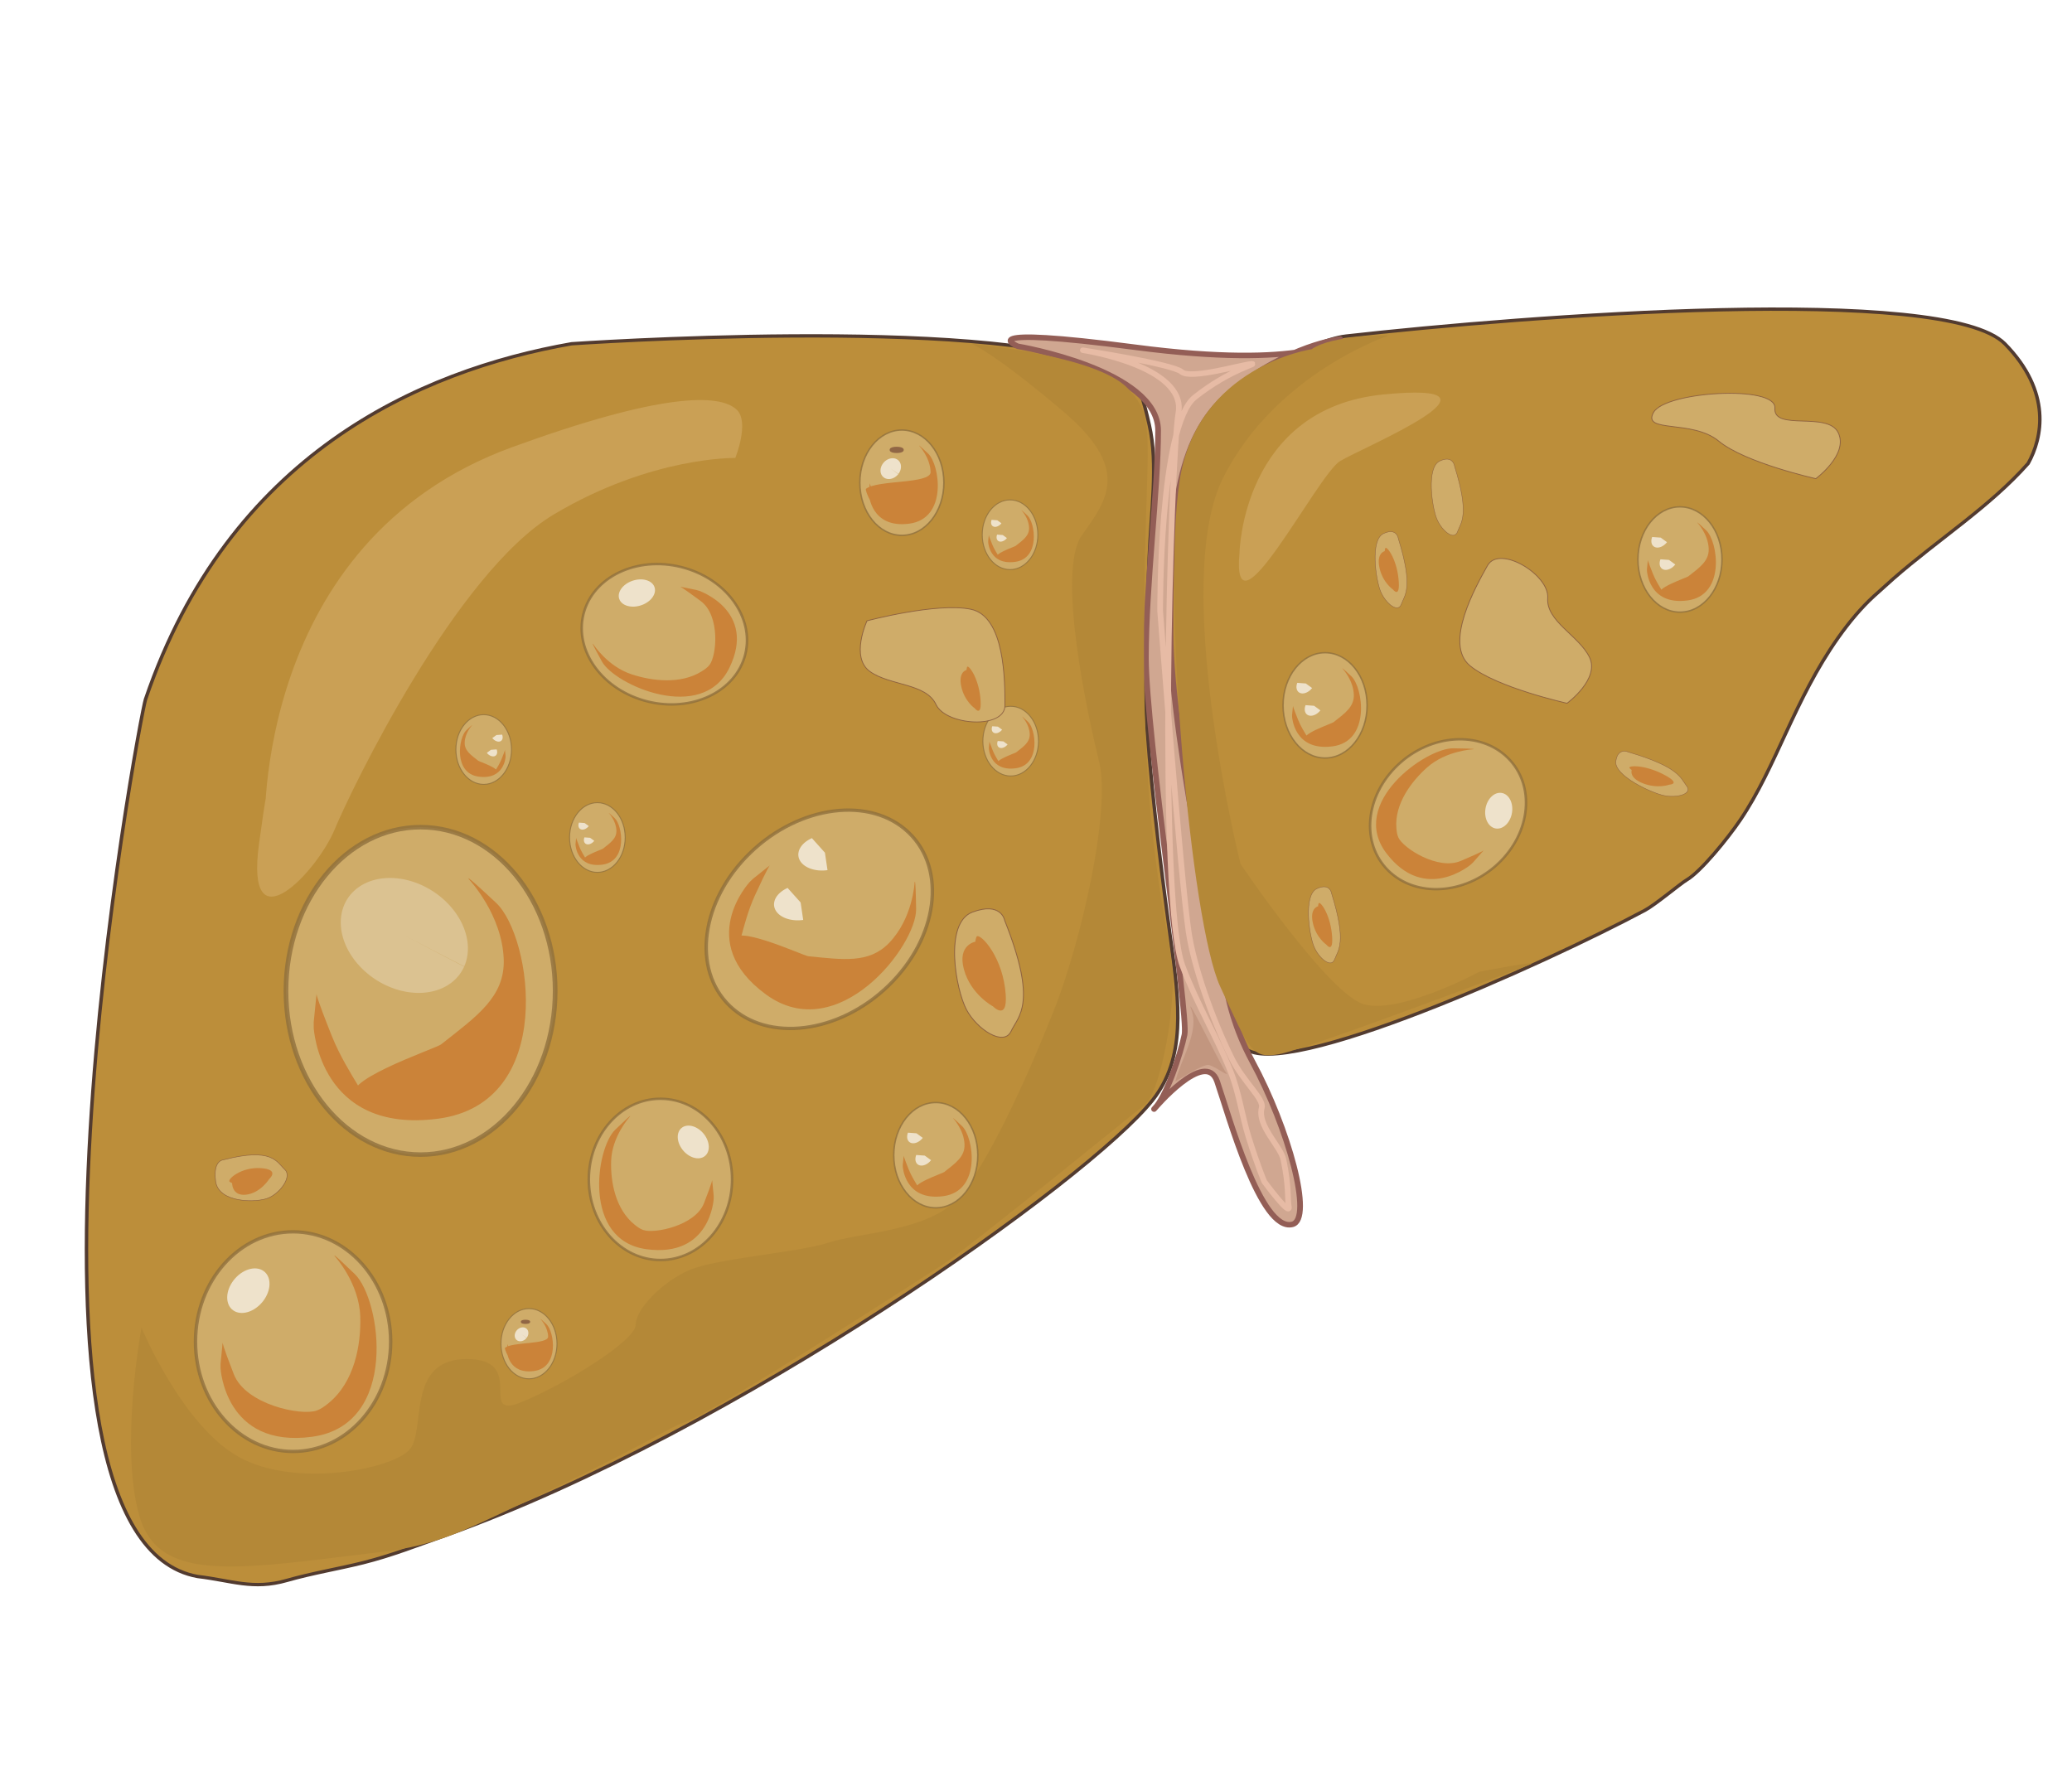 <?xml version="1.0" encoding="UTF-8" standalone="no"?>
<!-- Created with Inkscape (http://www.inkscape.org/) -->

<svg
   width="210mm"
   height="180mm"
   viewBox="0 0 210 180"
   version="1.1"
   id="svg1"
   inkscape:version="1.3.2 (091e20e, 2023-11-25, custom)"
   sodipodi:docname="fibrotic_liver.svg"
   xmlns:inkscape="http://www.inkscape.org/namespaces/inkscape"
   xmlns:sodipodi="http://sodipodi.sourceforge.net/DTD/sodipodi-0.dtd"
   xmlns:xlink="http://www.w3.org/1999/xlink"
   xmlns="http://www.w3.org/2000/svg"
   xmlns:svg="http://www.w3.org/2000/svg">
  <sodipodi:namedview
     id="namedview1"
     pagecolor="#ffffff"
     bordercolor="#000000"
     borderopacity="0.25"
     inkscape:showpageshadow="2"
     inkscape:pageopacity="0.0"
     inkscape:pagecheckerboard="0"
     inkscape:deskcolor="#d1d1d1"
     inkscape:document-units="mm"
     inkscape:zoom="0.79375"
     inkscape:cx="396.85039"
     inkscape:cy="460.47244"
     inkscape:window-width="1920"
     inkscape:window-height="1129"
     inkscape:window-x="-8"
     inkscape:window-y="-8"
     inkscape:window-maximized="1"
     inkscape:current-layer="layer1" />
  <defs
     id="defs1">
    <linearGradient
       id="swatch4-1">
      <stop
         style="stop-color:#a56b60;stop-opacity:1;"
         offset="0"
         id="stop4" />
      <stop
         style="stop-color:#945e54;stop-opacity:1;"
         offset="1"
         id="stop6" />
    </linearGradient>
    <radialGradient
       inkscape:collect="always"
       xlink:href="#linearGradient26"
       id="radialGradient28-6"
       cx="128.251"
       cy="96.991"
       fx="128.251"
       fy="96.991"
       r="2.878"
       gradientTransform="matrix(1,0,0,1.164,13.671,-53.361)"
       gradientUnits="userSpaceOnUse" />
    <linearGradient
       id="linearGradient26"
       inkscape:collect="always">
      <stop
         style="stop-color:#cb8339;stop-opacity:1;"
         offset="0"
         id="stop27" />
      <stop
         style="stop-color:#8d6e3c;stop-opacity:1;"
         offset="1"
         id="stop28" />
    </linearGradient>
    <radialGradient
       inkscape:collect="always"
       xlink:href="#linearGradient26"
       id="radialGradient28-1-6"
       cx="128.251"
       cy="96.991"
       fx="128.251"
       fy="96.991"
       r="2.878"
       gradientTransform="matrix(1.379,0,0,1.558,-41.166,-114.902)"
       gradientUnits="userSpaceOnUse" />
    <radialGradient
       inkscape:collect="always"
       xlink:href="#linearGradient26"
       id="radialGradient28-1-0-88"
       cx="128.251"
       cy="96.991"
       fx="128.251"
       fy="96.991"
       r="2.878"
       gradientTransform="matrix(0.43,0,0,0.501,95.426,-7.441)"
       gradientUnits="userSpaceOnUse" />
    <radialGradient
       inkscape:collect="always"
       xlink:href="#linearGradient26"
       id="radialGradient28-1-0-9-3"
       cx="128.251"
       cy="96.991"
       fx="128.251"
       fy="96.991"
       r="2.878"
       gradientTransform="matrix(0.43,0,0,0.501,95.426,-7.441)"
       gradientUnits="userSpaceOnUse" />
    <radialGradient
       inkscape:collect="always"
       xlink:href="#linearGradient26"
       id="radialGradient28-1-0-9-1-1"
       cx="128.251"
       cy="96.991"
       fx="128.251"
       fy="96.991"
       r="2.878"
       gradientTransform="matrix(0.43,0,0,0.501,95.426,-7.441)"
       gradientUnits="userSpaceOnUse" />
    <radialGradient
       inkscape:collect="always"
       xlink:href="#linearGradient26"
       id="radialGradient28-1-0-9-2-1"
       cx="128.251"
       cy="96.991"
       fx="128.251"
       fy="96.991"
       r="2.878"
       gradientTransform="matrix(0.43,0,0,0.501,95.426,-7.441)"
       gradientUnits="userSpaceOnUse" />
    <radialGradient
       inkscape:collect="always"
       xlink:href="#linearGradient26"
       id="radialGradient28-1-0-9-26-0"
       cx="128.251"
       cy="96.991"
       fx="128.251"
       fy="96.991"
       r="2.878"
       gradientTransform="matrix(0.43,0,0,0.501,95.426,-7.441)"
       gradientUnits="userSpaceOnUse" />
    <radialGradient
       inkscape:collect="always"
       xlink:href="#linearGradient26"
       id="radialGradient28-1-0-1-0"
       cx="128.251"
       cy="96.991"
       fx="128.251"
       fy="96.991"
       r="2.878"
       gradientTransform="matrix(0.43,0,0,0.501,94.444,-27.649)"
       gradientUnits="userSpaceOnUse" />
    <radialGradient
       inkscape:collect="always"
       xlink:href="#linearGradient26"
       id="radialGradient28-1-0-8-9"
       cx="128.251"
       cy="96.991"
       fx="128.251"
       fy="96.991"
       r="2.878"
       gradientTransform="matrix(0.43,0,0,0.501,106.71,-20.958)"
       gradientUnits="userSpaceOnUse" />
    <radialGradient
       inkscape:collect="always"
       xlink:href="#linearGradient26"
       id="radialGradient28-1-0-0-2"
       cx="128.251"
       cy="96.991"
       fx="128.251"
       fy="96.991"
       r="2.878"
       gradientTransform="matrix(0.43,0,0,0.501,116.995,-25.341)"
       gradientUnits="userSpaceOnUse" />
    <radialGradient
       inkscape:collect="always"
       xlink:href="#linearGradient26"
       id="radialGradient28-1-4-3"
       cx="128.251"
       cy="96.991"
       fx="128.251"
       fy="96.991"
       r="2.878"
       gradientTransform="matrix(1,0,0,1.164,0.11,-192.687)"
       gradientUnits="userSpaceOnUse" />
    <radialGradient
       inkscape:collect="always"
       xlink:href="#linearGradient26"
       id="radialGradient28-1-0-1-8-2"
       cx="128.251"
       cy="96.991"
       fx="128.251"
       fy="96.991"
       r="2.878"
       gradientTransform="matrix(0.287,0,0,0.334,102.015,14.399)"
       gradientUnits="userSpaceOnUse" />
    <radialGradient
       inkscape:collect="always"
       xlink:href="#linearGradient26"
       id="radialGradient30-2"
       gradientUnits="userSpaceOnUse"
       gradientTransform="matrix(1,0,0,1.164,13.671,-53.361)"
       cx="128.251"
       cy="96.991"
       fx="128.251"
       fy="96.991"
       r="2.878" />
    <radialGradient
       inkscape:collect="always"
       xlink:href="#linearGradient26"
       id="radialGradient30-9-0"
       gradientUnits="userSpaceOnUse"
       gradientTransform="matrix(1,0,0,1.164,13.671,-53.361)"
       cx="128.251"
       cy="96.991"
       fx="128.251"
       fy="96.991"
       r="2.878" />
    <radialGradient
       inkscape:collect="always"
       xlink:href="#linearGradient26"
       id="radialGradient30-3-4"
       gradientUnits="userSpaceOnUse"
       gradientTransform="matrix(1,0,0,1.164,13.671,-53.361)"
       cx="128.251"
       cy="96.991"
       fx="128.251"
       fy="96.991"
       r="2.878" />
  </defs>
  <g
     inkscape:label="Ebene 1"
     inkscape:groupmode="layer"
     id="layer1">
    <g
       id="g35-0"
       inkscape:label="Fibrotic Liver"
       transform="matrix(3.497,0,0,3.373,-459.18,17.128)"
       style="display:inline;stroke-linecap:butt;stroke-linejoin:round">
      <g
         id="g20-4"
         style="display:inline;stroke-linecap:butt;stroke-linejoin:round"
         inkscape:label="Leber gesund">
        <path
           style="fill:#bc8e3a;fill-opacity:1;stroke:#523b30;stroke-width:0.1;stroke-linecap:butt;stroke-linejoin:round;stroke-dasharray:none;stroke-opacity:1"
           d="m 135.528,15.926 c 2.41,-7.33 7.918,-9.868 12.344,-10.674 0,0 11.902,-0.857 15.496,0.686 0.504,0.216 0.844,0.387 0.966,0.706 0.114,0.3 0.207,0.712 0.281,1.045 0.265,1.193 0.048,2.598 -0.002,4.015 -0.056,1.609 -0.147,3.276 -0.089,4.572 0.073,1.619 0.38,4.398 0.715,6.903 0.255,1.911 0.442,3.534 -0.528,4.804 -1.832,2.4 -12.141,9.988 -20.467,13.069 -0.863,0.319 -1.602,0.619 -2.413,0.83 -0.692,0.18 -1.482,0.315 -2.207,0.531 -0.985,0.294 -1.613,3.32e-4 -2.588,-0.117 -6.107,-1.133 -1.692,-25.807 -1.509,-26.37 z"
           id="path1-7-6-6"
           sodipodi:nodetypes="scssssssssssss" />
        <path
           style="fill:#bc8e3a;fill-opacity:1;stroke:#523b30;stroke-width:0.1;stroke-linecap:butt;stroke-linejoin:round;stroke-dasharray:none;stroke-opacity:1"
           d="m 167.06,6.611 c 0,0 2.159,-1.461 3.257,-1.59 5.205,-0.61 17.39,-1.574 19.097,0.233 1.365,1.445 1.087,2.827 0.674,3.594 -1.104,1.296 -2.6,2.278 -3.906,3.462 -0.183,0.167 -0.371,0.342 -0.563,0.524 -0.372,0.353 -0.716,0.78 -1.039,1.253 -1.271,1.865 -1.794,3.876 -2.832,5.47 -0.363,0.557 -1.155,1.566 -1.559,1.808 -0.178,0.107 -0.907,0.745 -1.215,0.915 -2.904,1.606 -10.472,5.146 -11.591,4.139 -1.238,-1.114 -2.599,-7.179 -2.475,-10.644 0.124,-3.466 -0.324,-7.38 2.153,-9.164 z"
           id="path2-1-3-4"
           sodipodi:nodetypes="csssssssssssc" />
        <path
           style="fill:#d0a791;fill-opacity:1;stroke:#935e56;stroke-width:0.165;stroke-linecap:butt;stroke-linejoin:round;stroke-dasharray:none;stroke-opacity:1"
           d="m 160.806,5.328 c 0,0 4.066,0.707 4.066,2.534 0,1.827 -0.354,4.596 -0.354,6.835 0,2.239 1.237,10.724 1.12,11.314 -0.118,0.589 -0.53,1.886 -0.884,2.239 0,0 1.494,-1.834 1.827,-0.834 0.333,1 1.262,4.535 2.182,4.298 0.611,-0.157 -0.111,-2.884 -1.164,-4.901 -0.533,-1.021 -0.686,-1.892 -0.701,-1.953 0,0 -1.667,-7.583 -1.667,-10.917 0,-3.333 0.083,-5.833 1.75,-7.25 1.667,-1.417 3.167,-1.583 3.167,-1.583 0,0 -1,0.917 -5.917,0.25 -4.917,-0.667 -3.425,-0.032 -3.425,-0.032 z"
           id="path3-6-8"
           sodipodi:nodetypes="cssscssscsscsc" />
        <path
           style="fill:none;fill-opacity:1;stroke:#e7bba5;stroke-width:0.165;stroke-linecap:butt;stroke-linejoin:round;stroke-dasharray:none;stroke-opacity:1"
           d="m 162.691,5.446 c 0,0 3.005,0.471 2.77,1.886 -0.236,1.414 -0.589,14.672 0.118,16.617 0.418,1.15 1.007,2.167 1.384,3.147 0.261,0.677 0.336,1.345 0.531,1.994 0.265,0.884 0.457,1.341 0.457,1.341 0,0 0.766,1.075 0.707,0.751 -0.04,-0.22 0.013,-0.582 -0.154,-1.416 -0.079,-0.396 -0.772,-1.023 -0.627,-1.56 0.069,-0.255 -0.539,-0.787 -0.868,-1.473 -0.572,-1.194 -1.104,-2.768 -1.253,-3.815 -0.236,-1.65 -0.825,-9.634 -0.825,-9.634 0,0 -0.029,-5.568 1.002,-6.423 1.031,-0.854 1.915,-1.031 1.62,-1.002 -0.295,0.029 -1.738,0.471 -2.003,0.236 -0.265,-0.236 -2.858,-0.648 -2.858,-0.648 z"
           id="path6-6-7"
           sodipodi:nodetypes="csssscssssscsssc" />
        <path
           style="fill:#c2967f;fill-opacity:1;stroke:none;stroke-width:0.165;stroke-linecap:butt;stroke-linejoin:round;stroke-dasharray:none;stroke-opacity:1"
           d="m 165.373,27.417 c 0.147,-0.638 0.697,-1.492 0.468,-2.137 -0.229,-0.646 0.85,1.677 0.996,1.865 0.146,0.188 -0.341,-0.201 -0.508,-0.222 -0.167,-0.021 -0.956,0.495 -0.956,0.495 z"
           id="path7-8-5"
           sodipodi:nodetypes="csssc" />
        <path
           style="fill:#b48837;fill-opacity:1;stroke:none;stroke-width:0.165;stroke-linecap:butt;stroke-linejoin:round;stroke-dasharray:none;stroke-opacity:1"
           d="m 169.321,5.416 c 0,0 -3.329,0.501 -3.83,3.977 -0.501,3.477 0.324,13.258 1.179,15.173 0.854,1.915 0.913,2.18 1.709,2.033 0.795,-0.147 6.806,-2.504 7.248,-2.681 0.442,-0.177 -1.444,0.206 -1.444,0.206 0,0 -2.328,1.296 -3.359,0.972 -1.031,-0.324 -3.565,-4.213 -3.565,-4.213 0,0 -2.033,-8.456 -0.501,-11.608 1.532,-3.153 4.802,-4.272 4.802,-4.272 0,0 -1.62,-0.029 -2.239,0.412 z"
           id="path8-5-4"
           sodipodi:nodetypes="csssscscscc" />
        <path
           style="fill:#caa055;fill-opacity:1;stroke:none;stroke-width:0.165;stroke-linecap:butt;stroke-linejoin:round;stroke-dasharray:none;stroke-opacity:1"
           d="m 138.981,19.86 c 0,0 -0.333,-8.667 7.167,-11.5 4.294,-1.622 6.008,-1.623 6.512,-1.125 0.377,0.372 -0.042,1.449 -0.042,1.449 0,0 -2.426,-0.054 -5.259,1.696 -2.833,1.75 -5.857,8.226 -6.357,9.476 -0.5,1.25 -2.604,3.588 -2.188,0.421 0.417,-3.167 0.167,-0.417 0.167,-0.417 z"
           id="path16-4-3"
           sodipodi:nodetypes="csscsssc" />
        <path
           style="fill:#caa055;fill-opacity:1;stroke:none;stroke-width:0.165;stroke-linecap:butt;stroke-linejoin:round;stroke-dasharray:none;stroke-opacity:1"
           d="m 167.231,11.526 c 0,0 0.083,-4.333 4.167,-4.75 4.083,-0.417 -0.583,1.583 -1.25,2 -0.667,0.417 -3.167,5.583 -2.917,2.75 z"
           id="path17-5-6" />
        <path
           style="fill:#b48837;fill-opacity:1;stroke:none;stroke-width:0.1;stroke-linecap:butt;stroke-linejoin:round;stroke-dasharray:none;stroke-opacity:0.778"
           d="m 135.408,34.819 c 0,0 1.179,2.946 2.828,3.889 1.65,0.943 4.478,0.354 4.95,-0.236 0.471,-0.589 -0.118,-2.711 1.65,-2.711 1.768,0 0.297,1.833 1.564,1.303 1.267,-0.53 3.329,-1.856 3.329,-2.328 0,-0.471 0.766,-1.296 1.562,-1.65 0.795,-0.354 3.182,-0.53 4.036,-0.825 0.854,-0.295 2.922,-0.345 3.756,-1.345 0.833,-1 1.917,-3.417 2.75,-5.583 0.833,-2.167 1.667,-6.083 1.333,-7.5 -0.333,-1.417 -1.25,-5.75 -0.5,-6.833 0.75,-1.083 1.417,-2 -0.583,-3.75 -2,-1.75 -2.606,-1.992 -2.606,-1.992 0,0 3.599,0.334 4.515,1.334 0.917,1 0.469,1.378 0.469,7.878 0,6.5 0.837,8.573 0.837,9.906 0,1.333 -0.406,3.419 -0.823,3.753 -0.417,0.333 -5.083,4.285 -5.833,4.785 -0.75,0.5 -6.675,4.477 -7.527,4.761 -0.453,0.151 -0.957,0.619 -5.131,2.646 -1.238,0.601 -2.114,1.051 -3.556,1.228 -4.083,0.5 -6.497,1.017 -7.08,-1.066 -0.583,-2.083 0.06,-5.664 0.06,-5.664 z"
           id="path35-0"
           sodipodi:nodetypes="csssssssssssscssssssssscc" />
      </g>
      <g
         id="g28-6"
         inkscape:label="Blob"
         transform="translate(-2.121,-24.277)"
         style="stroke-linecap:butt;stroke-linejoin:round">
        <ellipse
           style="fill:#cfac69;fill-opacity:1;stroke:url(#radialGradient28-6);stroke-width:0.1;stroke-linecap:butt;stroke-linejoin:round;stroke-dasharray:none;stroke-opacity:0.778"
           id="path21-7"
           cx="141.922"
           cy="59.515"
           rx="2.828"
           ry="3.3" />
        <ellipse
           style="fill:#eee2cb;fill-opacity:1;stroke:none;stroke-width:0.1;stroke-linecap:butt;stroke-linejoin:round;stroke-dasharray:none;stroke-opacity:0.778"
           id="path22-3"
           cx="147.201"
           cy="-38.336"
           rx="0.53"
           ry="0.737"
           transform="rotate(37.005)"
           inkscape:transform-center-x="-0.47140452"
           inkscape:transform-center-y="0.29462783" />
        <path
           style="fill:#cb8339;fill-opacity:1;stroke:none;stroke-width:0.1;stroke-linecap:butt;stroke-linejoin:round;stroke-dasharray:none;stroke-opacity:0.778"
           d="m 139.82,60.312 c 0,0 0.118,2.416 2.652,2.062 2.534,-0.354 2.003,-4.125 1.237,-4.891 -0.766,-0.766 -0.569,-0.523 -0.569,-0.523 0,0 0.698,0.792 0.729,1.802 0.026,0.852 -0.168,1.971 -0.925,2.606 -0.111,0.093 -0.218,0.173 -0.335,0.217 -0.449,0.168 -2.063,-0.177 -2.406,-1.094 -0.344,-0.917 -0.323,-0.948 -0.323,-0.948 0,0 -0.039,0.431 -0.06,0.639"
           id="path23-1"
           sodipodi:nodetypes="cssccssscc" />
      </g>
      <g
         id="g28-9-8"
         inkscape:label="Blob"
         transform="translate(7.79,-11.516)"
         style="stroke-linecap:butt;stroke-linejoin:round">
        <ellipse
           style="fill:#cfac69;fill-opacity:1;stroke:url(#radialGradient28-1-6);stroke-width:0.136;stroke-linecap:butt;stroke-linejoin:round;stroke-dasharray:none;stroke-opacity:0.778"
           id="path21-6-5"
           cx="135.706"
           cy="36.214"
           rx="3.901"
           ry="4.92" />
        <path
           style="fill:#dbc291;fill-opacity:1;stroke:none;stroke-width:0.152;stroke-linecap:butt;stroke-linejoin:round;stroke-dasharray:none;stroke-opacity:0.778"
           id="path22-7-2"
           transform="rotate(37.005)"
           inkscape:transform-center-x="-0.71749808"
           inkscape:transform-center-y="0.44843483"
           sodipodi:type="arc"
           sodipodi:cx="128.79016"
           sodipodi:cy="-53.807026"
           sodipodi:rx="1.9837761"
           sodipodi:ry="1.5621212"
           sodipodi:start="6.0943634"
           sodipodi:end="6.0886646"
           sodipodi:arc-type="slice"
           d="m 130.739,-54.1 a 1.984,1.562 0 0 1 -1.573,1.827 1.984,1.562 0 0 1 -2.323,-1.236 1.984,1.562 0 0 1 1.567,-1.831 1.984,1.562 0 0 1 2.327,1.231 l -1.946,0.302 z" />
        <path
           style="fill:#cb8339;fill-opacity:1;stroke:none;stroke-width:0.134;stroke-linecap:butt;stroke-linejoin:round;stroke-dasharray:none;stroke-opacity:0.778"
           d="m 132.609,37.321 c 0,0 0.16,3.202 3.606,2.733 3.445,-0.469 2.724,-5.466 1.683,-6.482 -1.042,-1.015 -0.774,-0.692 -0.774,-0.692 0,0 0.949,1.049 0.992,2.388 0.036,1.13 -0.789,1.714 -1.819,2.556 -0.151,0.123 -3.19,1.179 -2.388,1.627 0.565,0.316 -0.312,-0.676 -0.779,-1.891 -0.467,-1.215 -0.439,-1.256 -0.439,-1.256 0,0 -0.053,0.571 -0.082,0.847"
           id="path23-7-7"
           sodipodi:nodetypes="cssccssscc" />
        <g
           id="g34-6"
           style="stroke-linecap:butt;stroke-linejoin:round">
          <ellipse
             style="fill:#cfac69;fill-opacity:1;stroke:url(#radialGradient28-1-0-88);stroke-width:0.043;stroke-linecap:butt;stroke-linejoin:round;stroke-dasharray:none;stroke-opacity:0.778"
             id="path21-6-9-3"
             cx="150.638"
             cy="41.151"
             rx="1.218"
             ry="1.582" />
          <path
             style="fill:#eee2cb;fill-opacity:1;stroke:none;stroke-width:0.043;stroke-linecap:butt;stroke-linejoin:round;stroke-dasharray:none;stroke-opacity:0.778"
             id="path22-7-9-25"
             transform="rotate(37.005)"
             inkscape:transform-center-x="-0.20293924"
             inkscape:transform-center-y="0.12683723"
             sodipodi:type="arc"
             sodipodi:cx="144.22275"
             sodipodi:cy="-57.993488"
             sodipodi:rx="0.22830299"
             sodipodi:ry="0.33325031"
             sodipodi:start="0"
             sodipodi:end="2.7269396"
             sodipodi:arc-type="slice"
             d="m 144.451,-57.993 a 0.228,0.333 0 0 1 -0.181,0.326 0.228,0.333 0 0 1 -0.256,-0.192 l 0.209,-0.134 z" />
          <path
             style="fill:#eee2cb;fill-opacity:1;stroke:none;stroke-width:0.043;stroke-linecap:butt;stroke-linejoin:round;stroke-dasharray:none;stroke-opacity:0.778"
             id="path22-7-8-1-33"
             transform="rotate(37.005)"
             inkscape:transform-center-x="-0.20293777"
             inkscape:transform-center-y="0.12683843"
             sodipodi:type="arc"
             sodipodi:cx="144.81789"
             sodipodi:cy="-57.602215"
             sodipodi:rx="0.22830299"
             sodipodi:ry="0.33325031"
             sodipodi:start="0"
             sodipodi:end="2.7269396"
             sodipodi:arc-type="slice"
             d="m 145.046,-57.602 a 0.228,0.333 0 0 1 -0.181,0.326 0.228,0.333 0 0 1 -0.256,-0.192 l 0.209,-0.134 z" />
          <path
             style="fill:#cb8339;fill-opacity:1;stroke:none;stroke-width:0.044;stroke-linecap:butt;stroke-linejoin:round;stroke-dasharray:none;stroke-opacity:0.778"
             d="m 149.682,41.495 c 0,0 0.052,1.04 1.171,0.888 1.119,-0.152 0.885,-1.776 0.547,-2.105 -0.338,-0.33 -0.251,-0.225 -0.251,-0.225 0,0 0.308,0.341 0.322,0.776 0.012,0.367 -0.256,0.557 -0.591,0.83 -0.049,0.04 -1.036,0.383 -0.776,0.529 0.184,0.103 -0.101,-0.22 -0.253,-0.614 -0.152,-0.395 -0.143,-0.408 -0.143,-0.408 0,0 -0.017,0.185 -0.027,0.275"
             id="path23-7-8-8"
             sodipodi:nodetypes="cssccssscc" />
        </g>
        <g
           id="g34-7-15"
           transform="matrix(0.662,0,0,0.662,41.108,4.363)"
           style="stroke-linecap:butt;stroke-linejoin:round">
          <ellipse
             style="fill:#cfac69;fill-opacity:1;stroke:url(#radialGradient28-1-0-9-3);stroke-width:0.043;stroke-linecap:butt;stroke-linejoin:round;stroke-dasharray:none;stroke-opacity:0.778"
             id="path21-6-9-97-86"
             cx="150.638"
             cy="41.151"
             rx="1.218"
             ry="1.582" />
          <path
             style="fill:#eee2cb;fill-opacity:1;stroke:none;stroke-width:0.043;stroke-linecap:butt;stroke-linejoin:round;stroke-dasharray:none;stroke-opacity:0.778"
             id="path22-7-9-2-3"
             transform="rotate(37.005)"
             inkscape:transform-center-x="-0.20293924"
             inkscape:transform-center-y="0.12683723"
             sodipodi:type="arc"
             sodipodi:cx="144.22275"
             sodipodi:cy="-57.993488"
             sodipodi:rx="0.22830299"
             sodipodi:ry="0.33325031"
             sodipodi:start="0"
             sodipodi:end="2.7269396"
             sodipodi:arc-type="slice"
             d="m 144.451,-57.993 a 0.228,0.333 0 0 1 -0.181,0.326 0.228,0.333 0 0 1 -0.256,-0.192 l 0.209,-0.134 z" />
          <path
             style="fill:#eee2cb;fill-opacity:1;stroke:none;stroke-width:0.043;stroke-linecap:butt;stroke-linejoin:round;stroke-dasharray:none;stroke-opacity:0.778"
             id="path22-7-8-1-35-01"
             transform="rotate(37.005)"
             inkscape:transform-center-x="-0.20293777"
             inkscape:transform-center-y="0.12683843"
             sodipodi:type="arc"
             sodipodi:cx="144.81789"
             sodipodi:cy="-57.602215"
             sodipodi:rx="0.22830299"
             sodipodi:ry="0.33325031"
             sodipodi:start="0"
             sodipodi:end="2.7269396"
             sodipodi:arc-type="slice"
             d="m 145.046,-57.602 a 0.228,0.333 0 0 1 -0.181,0.326 0.228,0.333 0 0 1 -0.256,-0.192 l 0.209,-0.134 z" />
          <path
             style="fill:#cb8339;fill-opacity:1;stroke:none;stroke-width:0.044;stroke-linecap:butt;stroke-linejoin:round;stroke-dasharray:none;stroke-opacity:0.778"
             d="m 149.682,41.495 c 0,0 0.052,1.04 1.171,0.888 1.119,-0.152 0.885,-1.776 0.547,-2.105 -0.338,-0.33 -0.251,-0.225 -0.251,-0.225 0,0 0.308,0.341 0.322,0.776 0.012,0.367 -0.256,0.557 -0.591,0.83 -0.049,0.04 -1.036,0.383 -0.776,0.529 0.184,0.103 -0.101,-0.22 -0.253,-0.614 -0.152,-0.395 -0.143,-0.408 -0.143,-0.408 0,0 -0.017,0.185 -0.027,0.275"
             id="path23-7-8-1-5"
             sodipodi:nodetypes="cssccssscc" />
        </g>
        <g
           id="g34-7-3-1"
           transform="matrix(-0.662,0,0,0.662,237.258,1.719)"
           style="stroke-linecap:butt;stroke-linejoin:round">
          <ellipse
             style="fill:#cfac69;fill-opacity:1;stroke:url(#radialGradient28-1-0-9-1-1);stroke-width:0.043;stroke-linecap:butt;stroke-linejoin:round;stroke-dasharray:none;stroke-opacity:0.778"
             id="path21-6-9-97-8-3"
             cx="150.638"
             cy="41.151"
             rx="1.218"
             ry="1.582" />
          <path
             style="fill:#eee2cb;fill-opacity:1;stroke:none;stroke-width:0.043;stroke-linecap:butt;stroke-linejoin:round;stroke-dasharray:none;stroke-opacity:0.778"
             id="path22-7-9-2-2-6"
             transform="rotate(37.005)"
             inkscape:transform-center-x="-0.20293924"
             inkscape:transform-center-y="0.12683723"
             sodipodi:type="arc"
             sodipodi:cx="144.22275"
             sodipodi:cy="-57.993488"
             sodipodi:rx="0.22830299"
             sodipodi:ry="0.33325031"
             sodipodi:start="0"
             sodipodi:end="2.7269396"
             sodipodi:arc-type="slice"
             d="m 144.451,-57.993 a 0.228,0.333 0 0 1 -0.181,0.326 0.228,0.333 0 0 1 -0.256,-0.192 l 0.209,-0.134 z" />
          <path
             style="fill:#eee2cb;fill-opacity:1;stroke:none;stroke-width:0.043;stroke-linecap:butt;stroke-linejoin:round;stroke-dasharray:none;stroke-opacity:0.778"
             id="path22-7-8-1-35-7-0"
             transform="rotate(37.005)"
             inkscape:transform-center-x="-0.20293777"
             inkscape:transform-center-y="0.12683843"
             sodipodi:type="arc"
             sodipodi:cx="144.81789"
             sodipodi:cy="-57.602215"
             sodipodi:rx="0.22830299"
             sodipodi:ry="0.33325031"
             sodipodi:start="0"
             sodipodi:end="2.7269396"
             sodipodi:arc-type="slice"
             d="m 145.046,-57.602 a 0.228,0.333 0 0 1 -0.181,0.326 0.228,0.333 0 0 1 -0.256,-0.192 l 0.209,-0.134 z" />
          <path
             style="fill:#cb8339;fill-opacity:1;stroke:none;stroke-width:0.044;stroke-linecap:butt;stroke-linejoin:round;stroke-dasharray:none;stroke-opacity:0.778"
             d="m 149.682,41.495 c 0,0 0.052,1.04 1.171,0.888 1.119,-0.152 0.885,-1.776 0.547,-2.105 -0.338,-0.33 -0.251,-0.225 -0.251,-0.225 0,0 0.308,0.341 0.322,0.776 0.012,0.367 -0.256,0.557 -0.591,0.83 -0.049,0.04 -1.036,0.383 -0.776,0.529 0.184,0.103 -0.101,-0.22 -0.253,-0.614 -0.152,-0.395 -0.143,-0.408 -0.143,-0.408 0,0 -0.017,0.185 -0.027,0.275"
             id="path23-7-8-1-4-4"
             sodipodi:nodetypes="cssccssscc" />
        </g>
        <g
           id="g34-7-2-9"
           transform="matrix(0.662,0,0,0.662,53.068,-4.735)"
           style="stroke-linecap:butt;stroke-linejoin:round">
          <ellipse
             style="fill:#cfac69;fill-opacity:1;stroke:url(#radialGradient28-1-0-9-2-1);stroke-width:0.043;stroke-linecap:butt;stroke-linejoin:round;stroke-dasharray:none;stroke-opacity:0.778"
             id="path21-6-9-97-0-2"
             cx="150.638"
             cy="41.151"
             rx="1.218"
             ry="1.582" />
          <path
             style="fill:#eee2cb;fill-opacity:1;stroke:none;stroke-width:0.043;stroke-linecap:butt;stroke-linejoin:round;stroke-dasharray:none;stroke-opacity:0.778"
             id="path22-7-9-2-9-7"
             transform="rotate(37.005)"
             inkscape:transform-center-x="-0.20293924"
             inkscape:transform-center-y="0.12683723"
             sodipodi:type="arc"
             sodipodi:cx="144.22275"
             sodipodi:cy="-57.993488"
             sodipodi:rx="0.22830299"
             sodipodi:ry="0.33325031"
             sodipodi:start="0"
             sodipodi:end="2.7269396"
             sodipodi:arc-type="slice"
             d="m 144.451,-57.993 a 0.228,0.333 0 0 1 -0.181,0.326 0.228,0.333 0 0 1 -0.256,-0.192 l 0.209,-0.134 z" />
          <path
             style="fill:#eee2cb;fill-opacity:1;stroke:none;stroke-width:0.043;stroke-linecap:butt;stroke-linejoin:round;stroke-dasharray:none;stroke-opacity:0.778"
             id="path22-7-8-1-35-75-2"
             transform="rotate(37.005)"
             inkscape:transform-center-x="-0.20293777"
             inkscape:transform-center-y="0.12683843"
             sodipodi:type="arc"
             sodipodi:cx="144.81789"
             sodipodi:cy="-57.602215"
             sodipodi:rx="0.22830299"
             sodipodi:ry="0.33325031"
             sodipodi:start="0"
             sodipodi:end="2.7269396"
             sodipodi:arc-type="slice"
             d="m 145.046,-57.602 a 0.228,0.333 0 0 1 -0.181,0.326 0.228,0.333 0 0 1 -0.256,-0.192 l 0.209,-0.134 z" />
          <path
             style="fill:#cb8339;fill-opacity:1;stroke:none;stroke-width:0.044;stroke-linecap:butt;stroke-linejoin:round;stroke-dasharray:none;stroke-opacity:0.778"
             d="m 149.682,41.495 c 0,0 0.052,1.04 1.171,0.888 1.119,-0.152 0.885,-1.776 0.547,-2.105 -0.338,-0.33 -0.251,-0.225 -0.251,-0.225 0,0 0.308,0.341 0.322,0.776 0.012,0.367 -0.256,0.557 -0.591,0.83 -0.049,0.04 -1.036,0.383 -0.776,0.529 0.184,0.103 -0.101,-0.22 -0.253,-0.614 -0.152,-0.395 -0.143,-0.408 -0.143,-0.408 0,0 -0.017,0.185 -0.027,0.275"
             id="path23-7-8-1-6-9"
             sodipodi:nodetypes="cssccssscc" />
        </g>
        <g
           id="g34-7-1-0"
           transform="matrix(0.662,0,0,0.662,53.087,1.467)"
           style="stroke-linecap:butt;stroke-linejoin:round">
          <ellipse
             style="fill:#cfac69;fill-opacity:1;stroke:url(#radialGradient28-1-0-9-26-0);stroke-width:0.043;stroke-linecap:butt;stroke-linejoin:round;stroke-dasharray:none;stroke-opacity:0.778"
             id="path21-6-9-97-02-5"
             cx="150.638"
             cy="41.151"
             rx="1.218"
             ry="1.582" />
          <path
             style="fill:#eee2cb;fill-opacity:1;stroke:none;stroke-width:0.043;stroke-linecap:butt;stroke-linejoin:round;stroke-dasharray:none;stroke-opacity:0.778"
             id="path22-7-9-2-4-7"
             transform="rotate(37.005)"
             inkscape:transform-center-x="-0.20293924"
             inkscape:transform-center-y="0.12683723"
             sodipodi:type="arc"
             sodipodi:cx="144.22275"
             sodipodi:cy="-57.993488"
             sodipodi:rx="0.22830299"
             sodipodi:ry="0.33325031"
             sodipodi:start="0"
             sodipodi:end="2.7269396"
             sodipodi:arc-type="slice"
             d="m 144.451,-57.993 a 0.228,0.333 0 0 1 -0.181,0.326 0.228,0.333 0 0 1 -0.256,-0.192 l 0.209,-0.134 z" />
          <path
             style="fill:#eee2cb;fill-opacity:1;stroke:none;stroke-width:0.043;stroke-linecap:butt;stroke-linejoin:round;stroke-dasharray:none;stroke-opacity:0.778"
             id="path22-7-8-1-35-0-6"
             transform="rotate(37.005)"
             inkscape:transform-center-x="-0.20293777"
             inkscape:transform-center-y="0.12683843"
             sodipodi:type="arc"
             sodipodi:cx="144.81789"
             sodipodi:cy="-57.602215"
             sodipodi:rx="0.22830299"
             sodipodi:ry="0.33325031"
             sodipodi:start="0"
             sodipodi:end="2.7269396"
             sodipodi:arc-type="slice"
             d="m 145.046,-57.602 a 0.228,0.333 0 0 1 -0.181,0.326 0.228,0.333 0 0 1 -0.256,-0.192 l 0.209,-0.134 z" />
          <path
             style="fill:#cb8339;fill-opacity:1;stroke:none;stroke-width:0.044;stroke-linecap:butt;stroke-linejoin:round;stroke-dasharray:none;stroke-opacity:0.778"
             d="m 149.682,41.495 c 0,0 0.052,1.04 1.171,0.888 1.119,-0.152 0.885,-1.776 0.547,-2.105 -0.338,-0.33 -0.251,-0.225 -0.251,-0.225 0,0 0.308,0.341 0.322,0.776 0.012,0.367 -0.256,0.557 -0.591,0.83 -0.049,0.04 -1.036,0.383 -0.776,0.529 0.184,0.103 -0.101,-0.22 -0.253,-0.614 -0.152,-0.395 -0.143,-0.408 -0.143,-0.408 0,0 -0.017,0.185 -0.027,0.275"
             id="path23-7-8-1-3-9"
             sodipodi:nodetypes="cssccssscc" />
        </g>
        <ellipse
           style="fill:#cfac69;fill-opacity:1;stroke:url(#radialGradient28-1-0-1-0);stroke-width:0.043;stroke-linecap:butt;stroke-linejoin:round;stroke-dasharray:none;stroke-opacity:0.778"
           id="path21-6-9-0-9"
           cx="149.655"
           cy="20.943"
           rx="1.218"
           ry="1.582" />
        <path
           style="fill:#eee2cb;fill-opacity:1;stroke:none;stroke-width:0.043;stroke-linecap:butt;stroke-linejoin:round;stroke-dasharray:none;stroke-opacity:0.778"
           id="path22-7-9-1-6"
           transform="rotate(37.005)"
           inkscape:transform-center-x="-0.20293924"
           inkscape:transform-center-y="0.12683723"
           sodipodi:type="arc"
           sodipodi:cx="131.6053"
           sodipodi:cy="-73.493721"
           sodipodi:rx="0.27367306"
           sodipodi:ry="0.33325031"
           sodipodi:start="0"
           sodipodi:end="6.2595671"
           sodipodi:arc-type="slice"
           d="m 131.879,-73.494 a 0.274,0.333 0 0 1 -0.272,0.333 0.274,0.333 0 0 1 -0.275,-0.329 0.274,0.333 0 0 1 0.269,-0.337 0.274,0.333 0 0 1 0.278,0.325 l -0.274,0.008 z" />
        <path
           style="fill:#cb8339;fill-opacity:1;stroke:none;stroke-width:0.044;stroke-linecap:butt;stroke-linejoin:round;stroke-dasharray:none;stroke-opacity:0.778"
           d="m 148.699,21.286 c 0,0 0.052,1.04 1.171,0.888 1.119,-0.152 0.885,-1.776 0.547,-2.105 -0.338,-0.33 -0.251,-0.225 -0.251,-0.225 0,0 0.308,0.341 0.322,0.776 0.012,0.367 -1.538,0.233 -1.872,0.506 -0.049,0.04 0.245,0.707 0.506,0.853 0.184,0.103 -0.101,-0.22 -0.253,-0.614 -0.152,-0.395 -0.143,-0.408 -0.143,-0.408 0,0 -0.017,0.185 -0.027,0.275"
           id="path23-7-8-0-9"
           sodipodi:nodetypes="cssccssscc" />
        <ellipse
           style="fill:#cfac69;fill-opacity:1;stroke:url(#radialGradient28-1-0-8-9);stroke-width:0.043;stroke-linecap:butt;stroke-linejoin:round;stroke-dasharray:none;stroke-opacity:0.778"
           id="path21-6-9-9-1"
           cx="161.921"
           cy="27.634"
           rx="1.218"
           ry="1.582" />
        <path
           style="fill:#eee2cb;fill-opacity:1;stroke:none;stroke-width:0.043;stroke-linecap:butt;stroke-linejoin:round;stroke-dasharray:none;stroke-opacity:0.778"
           id="path22-7-9-3-7"
           transform="rotate(37.005)"
           inkscape:transform-center-x="-0.20293924"
           inkscape:transform-center-y="0.12683723"
           sodipodi:type="arc"
           sodipodi:cx="145.09795"
           sodipodi:cy="-75.579292"
           sodipodi:rx="0.22830299"
           sodipodi:ry="0.33325031"
           sodipodi:start="0"
           sodipodi:end="2.7269396"
           sodipodi:arc-type="slice"
           d="m 145.326,-75.579 a 0.228,0.333 0 0 1 -0.181,0.326 0.228,0.333 0 0 1 -0.256,-0.192 l 0.209,-0.134 z" />
        <path
           style="fill:#eee2cb;fill-opacity:1;stroke:none;stroke-width:0.043;stroke-linecap:butt;stroke-linejoin:round;stroke-dasharray:none;stroke-opacity:0.778"
           id="path22-7-8-1-3-6"
           transform="rotate(37.005)"
           inkscape:transform-center-x="-0.20293777"
           inkscape:transform-center-y="0.12683843"
           sodipodi:type="arc"
           sodipodi:cx="145.69308"
           sodipodi:cy="-75.188019"
           sodipodi:rx="0.22830299"
           sodipodi:ry="0.33325031"
           sodipodi:start="0"
           sodipodi:end="2.7269396"
           sodipodi:arc-type="slice"
           d="m 145.921,-75.188 a 0.228,0.333 0 0 1 -0.181,0.326 0.228,0.333 0 0 1 -0.256,-0.192 l 0.209,-0.134 z" />
        <path
           style="fill:#cb8339;fill-opacity:1;stroke:none;stroke-width:0.044;stroke-linecap:butt;stroke-linejoin:round;stroke-dasharray:none;stroke-opacity:0.778"
           d="m 160.965,27.978 c 0,0 0.052,1.04 1.171,0.888 1.119,-0.152 0.885,-1.776 0.547,-2.105 -0.338,-0.33 -0.251,-0.225 -0.251,-0.225 0,0 0.308,0.341 0.322,0.776 0.012,0.367 -0.256,0.557 -0.591,0.83 -0.049,0.04 -1.036,0.383 -0.776,0.529 0.184,0.103 -0.101,-0.22 -0.253,-0.614 -0.152,-0.395 -0.143,-0.408 -0.143,-0.408 0,0 -0.017,0.185 -0.027,0.275"
           id="path23-7-8-5-9"
           sodipodi:nodetypes="cssccssscc" />
        <ellipse
           style="fill:#cfac69;fill-opacity:1;stroke:url(#radialGradient28-1-0-0-2);stroke-width:0.043;stroke-linecap:butt;stroke-linejoin:round;stroke-dasharray:none;stroke-opacity:0.778"
           id="path21-6-9-1-2"
           cx="172.206"
           cy="23.251"
           rx="1.218"
           ry="1.582" />
        <path
           style="fill:#eee2cb;fill-opacity:1;stroke:none;stroke-width:0.043;stroke-linecap:butt;stroke-linejoin:round;stroke-dasharray:none;stroke-opacity:0.778"
           id="path22-7-9-4-7"
           transform="rotate(37.005)"
           inkscape:transform-center-x="-0.20293924"
           inkscape:transform-center-y="0.12683723"
           sodipodi:type="arc"
           sodipodi:cx="150.67334"
           sodipodi:cy="-85.270241"
           sodipodi:rx="0.22830299"
           sodipodi:ry="0.33325031"
           sodipodi:start="0"
           sodipodi:end="2.7269396"
           sodipodi:arc-type="slice"
           d="m 150.902,-85.27 a 0.228,0.333 0 0 1 -0.181,0.326 0.228,0.333 0 0 1 -0.256,-0.192 l 0.209,-0.134 z" />
        <path
           style="fill:#eee2cb;fill-opacity:1;stroke:none;stroke-width:0.043;stroke-linecap:butt;stroke-linejoin:round;stroke-dasharray:none;stroke-opacity:0.778"
           id="path22-7-8-1-2-6"
           transform="rotate(37.005)"
           inkscape:transform-center-x="-0.20293777"
           inkscape:transform-center-y="0.12683843"
           sodipodi:type="arc"
           sodipodi:cx="151.26848"
           sodipodi:cy="-84.878967"
           sodipodi:rx="0.22830299"
           sodipodi:ry="0.33325031"
           sodipodi:start="0"
           sodipodi:end="2.7269396"
           sodipodi:arc-type="slice"
           d="m 151.497,-84.879 a 0.228,0.333 0 0 1 -0.181,0.326 0.228,0.333 0 0 1 -0.256,-0.192 l 0.209,-0.134 z" />
        <path
           style="fill:#cb8339;fill-opacity:1;stroke:none;stroke-width:0.044;stroke-linecap:butt;stroke-linejoin:round;stroke-dasharray:none;stroke-opacity:0.778"
           d="m 171.25,23.594 c 0,0 0.052,1.04 1.171,0.888 1.119,-0.152 0.885,-1.776 0.547,-2.105 -0.338,-0.33 -0.251,-0.225 -0.251,-0.225 0,0 0.308,0.341 0.322,0.776 0.012,0.367 -0.256,0.557 -0.591,0.83 -0.049,0.04 -1.036,0.383 -0.776,0.529 0.184,0.103 -0.101,-0.22 -0.253,-0.614 -0.152,-0.395 -0.143,-0.408 -0.143,-0.408 0,0 -0.017,0.185 -0.027,0.275"
           id="path23-7-8-7-5"
           sodipodi:nodetypes="cssccssscc" />
        <ellipse
           style="fill:#cfac69;fill-opacity:1;stroke:url(#radialGradient28-1-4-3);stroke-width:0.1;stroke-linecap:butt;stroke-linejoin:round;stroke-dasharray:none;stroke-opacity:0.778"
           id="path21-6-1-0"
           cx="128.361"
           cy="-79.811"
           rx="2.828"
           ry="3.675"
           transform="rotate(44.896)" />
        <path
           style="fill:#eee2cb;fill-opacity:1;stroke:none;stroke-width:0.1;stroke-linecap:butt;stroke-linejoin:round;stroke-dasharray:none;stroke-opacity:0.778"
           id="path22-7-4-9"
           transform="rotate(81.9)"
           inkscape:transform-center-x="-0.081674769"
           inkscape:transform-center-y="0.43283847"
           sodipodi:type="arc"
           sodipodi:cx="52.513206"
           sodipodi:cy="-141.43742"
           sodipodi:rx="0.53033006"
           sodipodi:ry="0.77411455"
           sodipodi:start="0"
           sodipodi:end="2.7269396"
           sodipodi:arc-type="slice"
           d="m 53.044,-141.437 a 0.53,0.774 0 0 1 -0.421,0.758 0.53,0.774 0 0 1 -0.595,-0.446 l 0.485,-0.312 z" />
        <path
           style="fill:#eee2cb;fill-opacity:1;stroke:none;stroke-width:0.1;stroke-linecap:butt;stroke-linejoin:round;stroke-dasharray:none;stroke-opacity:0.778"
           id="path22-7-8-2-6"
           transform="rotate(81.9)"
           inkscape:transform-center-x="-0.081663445"
           inkscape:transform-center-y="0.43284008"
           sodipodi:type="arc"
           sodipodi:cx="53.895668"
           sodipodi:cy="-140.52852"
           sodipodi:rx="0.53033006"
           sodipodi:ry="0.77411455"
           sodipodi:start="0"
           sodipodi:end="2.7269396"
           sodipodi:arc-type="slice"
           d="m 54.426,-140.529 a 0.53,0.774 0 0 1 -0.421,0.758 0.53,0.774 0 0 1 -0.595,-0.446 l 0.485,-0.312 z" />
        <path
           style="fill:#cb8339;fill-opacity:1;stroke:none;stroke-width:0.101;stroke-linecap:butt;stroke-linejoin:round;stroke-dasharray:none;stroke-opacity:0.778"
           d="m 145.245,32.941 c 0,0 -1.62,1.797 0.472,3.381 2.091,1.585 4.368,-1.471 4.351,-2.568 -0.016,-1.097 -0.045,-0.782 -0.045,-0.782 0,0 -0.051,1.066 -0.742,1.805 -0.583,0.623 -1.335,0.496 -2.333,0.397 -0.146,-0.014 -2.333,-1.069 -2.143,-0.402 0.134,0.47 0.194,-0.528 0.591,-1.426 0.397,-0.898 0.434,-0.905 0.434,-0.905 0,0 -0.333,0.277 -0.495,0.409"
           id="path23-7-3-4"
           sodipodi:nodetypes="cssccssscc" />
        <path
           style="fill:#cfac69;fill-opacity:1;stroke:#80523b;stroke-width:0.024;stroke-linecap:butt;stroke-linejoin:round;stroke-dasharray:none;stroke-opacity:0.778"
           d="m 148.645,25.094 c 0,0 -0.493,1.096 0.087,1.524 0.58,0.428 1.623,0.347 1.912,0.989 0.29,0.641 1.999,0.748 1.999,0.027 0,-0.722 0,-2.673 -0.985,-2.887 -0.985,-0.214 -3.013,0.347 -3.013,0.347 z"
           id="path31-55" />
        <path
           style="fill:#cfac69;fill-opacity:1;stroke:#80523b;stroke-width:0.024;stroke-linecap:butt;stroke-linejoin:round;stroke-dasharray:none;stroke-opacity:0.778"
           d="m 168.935,27.57 c 0,0 0.955,-0.729 0.649,-1.381 -0.306,-0.652 -1.261,-1.078 -1.211,-1.78 0.051,-0.702 -1.402,-1.61 -1.745,-0.975 -0.344,0.635 -1.273,2.35 -0.508,3.008 0.765,0.657 2.815,1.129 2.815,1.129 z"
           id="path31-5-2"
           inkscape:transform-center-x="-1.885645"
           inkscape:transform-center-y="1.2965086" />
        <path
           style="fill:#cfac69;fill-opacity:1;stroke:#80523b;stroke-width:0.024;stroke-linecap:butt;stroke-linejoin:round;stroke-dasharray:none;stroke-opacity:0.778"
           d="m 176.144,20.821 c 0,0 0.955,-0.729 0.649,-1.381 -0.306,-0.652 -1.886,-0.036 -1.836,-0.739 0.051,-0.702 -3.173,-0.506 -3.516,0.129 -0.344,0.635 1.123,0.205 1.888,0.862 0.765,0.657 2.815,1.129 2.815,1.129 z"
           id="path31-5-3-6"
           inkscape:transform-center-x="-1.885645"
           inkscape:transform-center-y="1.2965086"
           sodipodi:nodetypes="csssscc" />
        <ellipse
           style="fill:#cfac69;fill-opacity:1;stroke:#80523b;stroke-width:0.1;stroke-linecap:butt;stroke-linejoin:round;stroke-dasharray:none;stroke-opacity:0.778"
           id="path32-9-3"
           cx="149.505"
           cy="19.957"
           rx="0.155"
           ry="0.044" />
        <ellipse
           style="fill:#cfac69;fill-opacity:1;stroke:url(#radialGradient28-1-0-1-8-2);stroke-width:0.029;stroke-linecap:butt;stroke-linejoin:round;stroke-dasharray:none;stroke-opacity:0.778"
           id="path21-6-9-0-6-1"
           cx="138.848"
           cy="46.816"
           rx="0.812"
           ry="1.055" />
        <path
           style="fill:#eee2cb;fill-opacity:1;stroke:none;stroke-width:0.029;stroke-linecap:butt;stroke-linejoin:round;stroke-dasharray:none;stroke-opacity:0.778"
           id="path22-7-9-1-9-6"
           transform="rotate(37.005)"
           inkscape:transform-center-x="-0.13538959"
           inkscape:transform-center-y="0.084617031"
           sodipodi:type="arc"
           sodipodi:cx="138.71777"
           sodipodi:cy="-46.278954"
           sodipodi:rx="0.18257414"
           sodipodi:ry="0.2223196"
           sodipodi:start="0"
           sodipodi:end="6.2595671"
           sodipodi:arc-type="slice"
           d="m 138.9,-46.279 a 0.183,0.222 0 0 1 -0.181,0.222 0.183,0.222 0 0 1 -0.184,-0.22 0.183,0.222 0 0 1 0.179,-0.225 0.183,0.222 0 0 1 0.186,0.217 l -0.183,0.005 z" />
        <path
           style="fill:#cb8339;fill-opacity:1;stroke:none;stroke-width:0.029;stroke-linecap:butt;stroke-linejoin:round;stroke-dasharray:none;stroke-opacity:0.778"
           d="m 138.21,47.045 c 0,0 0.035,0.694 0.781,0.592 0.747,-0.102 0.59,-1.185 0.365,-1.405 -0.226,-0.22 -0.168,-0.15 -0.168,-0.15 0,0 0.206,0.227 0.215,0.518 0.008,0.245 -1.026,0.155 -1.249,0.338 -0.033,0.027 0.164,0.472 0.338,0.569 0.122,0.069 -0.068,-0.147 -0.169,-0.41 -0.101,-0.263 -0.095,-0.272 -0.095,-0.272 0,0 -0.011,0.124 -0.018,0.184"
           id="path23-7-8-0-2-6"
           sodipodi:nodetypes="cssccssscc" />
        <ellipse
           style="fill:#cfac69;fill-opacity:1;stroke:#80523b;stroke-width:0.067;stroke-linecap:butt;stroke-linejoin:round;stroke-dasharray:none;stroke-opacity:0.778"
           id="path32-7-2"
           cx="138.747"
           cy="46.159"
           rx="0.103"
           ry="0.029" />
      </g>
      <g
         id="g31"
         inkscape:label="Blob"
         transform="matrix(-0.734,0,0,0.734,254.619,-13.322)"
         style="stroke-linecap:butt;stroke-linejoin:round">
        <ellipse
           style="fill:#cfac69;fill-opacity:1;stroke:url(#radialGradient30-2);stroke-width:0.1;stroke-linecap:butt;stroke-linejoin:round;stroke-dasharray:none;stroke-opacity:0.778"
           id="ellipse29-9"
           cx="141.922"
           cy="59.515"
           rx="2.828"
           ry="3.3" />
        <ellipse
           style="fill:#eee2cb;fill-opacity:1;stroke:none;stroke-width:0.1;stroke-linecap:butt;stroke-linejoin:round;stroke-dasharray:none;stroke-opacity:0.778"
           id="ellipse30-2"
           cx="147.201"
           cy="-38.336"
           rx="0.53"
           ry="0.737"
           transform="rotate(37.005)"
           inkscape:transform-center-x="-0.47140452"
           inkscape:transform-center-y="0.29462783" />
        <path
           style="fill:#cb8339;fill-opacity:1;stroke:none;stroke-width:0.1;stroke-linecap:butt;stroke-linejoin:round;stroke-dasharray:none;stroke-opacity:0.778"
           d="m 139.82,60.312 c 0,0 0.118,2.416 2.652,2.062 2.534,-0.354 2.003,-4.125 1.237,-4.891 -0.766,-0.766 -0.569,-0.523 -0.569,-0.523 0,0 0.698,0.792 0.729,1.802 0.026,0.852 -0.168,1.971 -0.925,2.606 -0.111,0.093 -0.218,0.173 -0.335,0.217 -0.449,0.168 -2.063,-0.177 -2.406,-1.094 -0.344,-0.917 -0.323,-0.948 -0.323,-0.948 0,0 -0.039,0.431 -0.06,0.639"
           id="path30-4"
           sodipodi:nodetypes="cssccssscc" />
      </g>
      <g
         id="g30-8-2"
         inkscape:label="Blob"
         transform="matrix(-0.513,-0.525,-0.525,0.513,277.326,63.367)"
         style="stroke-linecap:butt;stroke-linejoin:round">
        <ellipse
           style="fill:#cfac69;fill-opacity:1;stroke:url(#radialGradient30-9-0);stroke-width:0.1;stroke-linecap:butt;stroke-linejoin:round;stroke-dasharray:none;stroke-opacity:0.778"
           id="ellipse29-3-1"
           cx="141.922"
           cy="59.515"
           rx="2.828"
           ry="3.3" />
        <ellipse
           style="fill:#eee2cb;fill-opacity:1;stroke:none;stroke-width:0.1;stroke-linecap:butt;stroke-linejoin:round;stroke-dasharray:none;stroke-opacity:0.778"
           id="ellipse30-7-8"
           cx="147.201"
           cy="-38.336"
           rx="0.53"
           ry="0.737"
           transform="rotate(37.005)"
           inkscape:transform-center-x="-0.47140452"
           inkscape:transform-center-y="0.29462783" />
        <path
           style="fill:#cb8339;fill-opacity:1;stroke:none;stroke-width:0.1;stroke-linecap:butt;stroke-linejoin:round;stroke-dasharray:none;stroke-opacity:0.778"
           d="m 139.82,60.312 c 0,0 0.118,2.416 2.652,2.062 2.534,-0.354 2.003,-4.125 1.237,-4.891 -0.766,-0.766 -0.569,-0.523 -0.569,-0.523 0,0 0.698,0.792 0.729,1.802 0.026,0.852 -0.168,1.971 -0.925,2.606 -0.111,0.093 -0.218,0.173 -0.335,0.217 -0.449,0.168 -2.063,-0.177 -2.406,-1.094 -0.344,-0.917 -0.323,-0.948 -0.323,-0.948 0,0 -0.039,0.431 -0.06,0.639"
           id="path30-0-8"
           sodipodi:nodetypes="cssccssscc" />
      </g>
      <g
         id="g30-3-0"
         inkscape:label="Blob"
         transform="matrix(-0.215,0.702,0.702,0.215,139.295,-98.444)"
         style="stroke-linecap:butt;stroke-linejoin:round">
        <ellipse
           style="fill:#cfac69;fill-opacity:1;stroke:url(#radialGradient30-3-4);stroke-width:0.1;stroke-linecap:butt;stroke-linejoin:round;stroke-dasharray:none;stroke-opacity:0.778"
           id="ellipse29-1-7"
           cx="141.922"
           cy="59.515"
           rx="2.828"
           ry="3.3" />
        <ellipse
           style="fill:#eee2cb;fill-opacity:1;stroke:none;stroke-width:0.1;stroke-linecap:butt;stroke-linejoin:round;stroke-dasharray:none;stroke-opacity:0.778"
           id="ellipse30-3-5"
           cx="147.201"
           cy="-38.336"
           rx="0.53"
           ry="0.737"
           transform="rotate(37.005)"
           inkscape:transform-center-x="-0.47140452"
           inkscape:transform-center-y="0.29462783" />
        <path
           style="fill:#cb8339;fill-opacity:1;stroke:none;stroke-width:0.1;stroke-linecap:butt;stroke-linejoin:round;stroke-dasharray:none;stroke-opacity:0.778"
           d="m 139.82,60.312 c 0,0 0.118,2.416 2.652,2.062 2.534,-0.354 2.003,-4.125 1.237,-4.891 -0.766,-0.766 -0.569,-0.523 -0.569,-0.523 0,0 0.698,0.792 0.729,1.802 0.026,0.852 -0.168,1.971 -0.925,2.606 -0.111,0.093 -0.218,0.173 -0.335,0.217 -0.449,0.168 -2.063,-0.177 -2.406,-1.094 -0.344,-0.917 -0.323,-0.948 -0.323,-0.948 0,0 -0.039,0.431 -0.06,0.639"
           id="path30-6-3"
           sodipodi:nodetypes="cssccssscc" />
      </g>
      <path
         style="fill:#cfac69;fill-opacity:1;stroke:#80523b;stroke-width:0.016;stroke-linecap:butt;stroke-linejoin:round;stroke-dasharray:none;stroke-opacity:0.778"
         d="m 137.781,29.776 c 0,0 -0.308,0 -0.224,0.648 0.084,0.648 1.175,0.648 1.525,0.498 0.35,-0.15 0.7,-0.648 0.476,-0.86 -0.224,-0.212 -0.35,-0.673 -1.777,-0.287 z"
         id="path33-3" />
      <path
         style="fill:#cb8339;fill-opacity:1;stroke:none;stroke-width:0.016;stroke-linecap:butt;stroke-linejoin:round;stroke-dasharray:none;stroke-opacity:0.778"
         d="m 138.033,30.461 c 0,0 -0.014,0.411 0.406,0.361 0.42,-0.05 0.672,-0.474 0.672,-0.474 0,0 0.322,-0.287 -0.252,-0.324 -0.574,-0.037 -0.98,0.349 -0.896,0.411 0.084,0.062 0.07,0.025 0.07,0.025 z"
         id="path34-7" />
      <path
         style="fill:#cfac69;fill-opacity:1;stroke:#80523b;stroke-width:0.025;stroke-linecap:butt;stroke-linejoin:round;stroke-dasharray:none;stroke-opacity:0.778"
         d="m 160.423,22.574 c 0,0 -0.098,-0.565 -0.932,-0.243 -0.833,0.322 -0.484,2.326 -0.174,2.93 0.31,0.603 1.084,1.116 1.293,0.65 0.21,-0.466 0.781,-0.817 -0.188,-3.337 z"
         id="path33-4-1" />
      <path
         style="fill:#cb8339;fill-opacity:1;stroke:none;stroke-width:0.025;stroke-linecap:butt;stroke-linejoin:round;stroke-dasharray:none;stroke-opacity:0.778"
         d="m 159.594,23.215 c 0,0 -0.55,0.081 -0.35,0.839 0.2,0.758 0.843,1.11 0.843,1.11 0,0 0.483,0.517 0.349,-0.547 -0.134,-1.063 -0.776,-1.708 -0.832,-1.537 -0.056,0.17 -0.011,0.135 -0.011,0.135 z"
         id="path34-5-1" />
      <path
         style="fill:#cfac69;fill-opacity:1;stroke:#80523b;stroke-width:0.013;stroke-linecap:butt;stroke-linejoin:round;stroke-dasharray:none;stroke-opacity:0.778"
         d="m 173.462,8.922 c 0,0 -0.046,-0.335 -0.432,-0.144 -0.386,0.191 -0.224,1.379 -0.081,1.737 0.144,0.358 0.502,0.662 0.599,0.386 0.097,-0.276 0.362,-0.484 -0.087,-1.979 z"
         id="path33-4-5-6" />
      <path
         style="fill:#cb8339;fill-opacity:1;stroke:none;stroke-width:0.013;stroke-linecap:butt;stroke-linejoin:round;stroke-dasharray:none;stroke-opacity:0.778"
         d="m 159.328,15.051 c 0,0 -0.255,0.048 -0.162,0.497 0.093,0.449 0.391,0.658 0.391,0.658 0,0 0.224,0.306 0.162,-0.324 -0.062,-0.63 -0.36,-1.013 -0.386,-0.912 -0.026,0.101 -0.005,0.08 -0.005,0.08 z"
         id="path34-5-3-2" />
      <path
         style="fill:#cfac69;fill-opacity:1;stroke:#80523b;stroke-width:0.013;stroke-linecap:butt;stroke-linejoin:round;stroke-dasharray:none;stroke-opacity:0.778"
         d="m 169.901,21.772 c 0,0 -0.046,-0.335 -0.432,-0.144 -0.386,0.191 -0.224,1.379 -0.081,1.737 0.144,0.358 0.502,0.662 0.599,0.386 0.097,-0.276 0.362,-0.484 -0.087,-1.979 z"
         id="path33-4-5-2-9" />
      <path
         style="fill:#cb8339;fill-opacity:1;stroke:none;stroke-width:0.013;stroke-linecap:butt;stroke-linejoin:round;stroke-dasharray:none;stroke-opacity:0.778"
         d="m 169.517,22.152 c 0,0 -0.255,0.048 -0.162,0.497 0.093,0.449 0.391,0.658 0.391,0.658 0,0 0.224,0.306 0.162,-0.324 -0.062,-0.63 -0.36,-1.013 -0.386,-0.912 -0.026,0.101 -0.005,0.08 -0.005,0.08 z"
         id="path34-5-3-1-1" />
      <path
         style="fill:#cfac69;fill-opacity:1;stroke:#80523b;stroke-width:0.013;stroke-linecap:butt;stroke-linejoin:round;stroke-dasharray:none;stroke-opacity:0.778"
         d="m 171.833,11.101 c 0,0 -0.046,-0.335 -0.432,-0.144 -0.386,0.191 -0.224,1.379 -0.081,1.737 0.144,0.358 0.502,0.662 0.599,0.386 0.097,-0.276 0.362,-0.484 -0.087,-1.979 z"
         id="path33-4-5-2-2-5" />
      <path
         style="fill:#cb8339;fill-opacity:1;stroke:none;stroke-width:0.013;stroke-linecap:butt;stroke-linejoin:round;stroke-dasharray:none;stroke-opacity:0.778"
         d="m 171.448,11.481 c 0,0 -0.255,0.048 -0.162,0.497 0.093,0.449 0.391,0.658 0.391,0.658 0,0 0.224,0.306 0.162,-0.324 -0.062,-0.63 -0.36,-1.013 -0.386,-0.912 -0.026,0.101 -0.005,0.08 -0.005,0.08 z"
         id="path34-5-3-1-7-7" />
      <path
         style="fill:#cfac69;fill-opacity:1;stroke:#80523b;stroke-width:0.013;stroke-linecap:butt;stroke-linejoin:round;stroke-dasharray:none;stroke-opacity:0.778"
         d="m 178.497,17.52 c 0,0 -0.304,-0.148 -0.359,0.279 -0.055,0.427 1.024,0.951 1.401,1.03 0.378,0.079 0.829,-0.051 0.653,-0.285 -0.176,-0.234 -0.203,-0.57 -1.695,-1.024 z"
         id="path33-4-5-2-20-0" />
      <path
         style="fill:#cb8339;fill-opacity:1;stroke:none;stroke-width:0.013;stroke-linecap:butt;stroke-linejoin:round;stroke-dasharray:none;stroke-opacity:0.778"
         d="m 178.6,18.05 c 0,0 -0.101,0.239 0.324,0.411 0.425,0.172 0.764,0.04 0.764,0.04 0,0 0.379,-0.017 -0.18,-0.314 -0.559,-0.298 -1.042,-0.262 -0.972,-0.184 0.07,0.078 0.064,0.049 0.064,0.049 z"
         id="path34-5-3-1-3-0" />
    </g>
  </g>
</svg>
